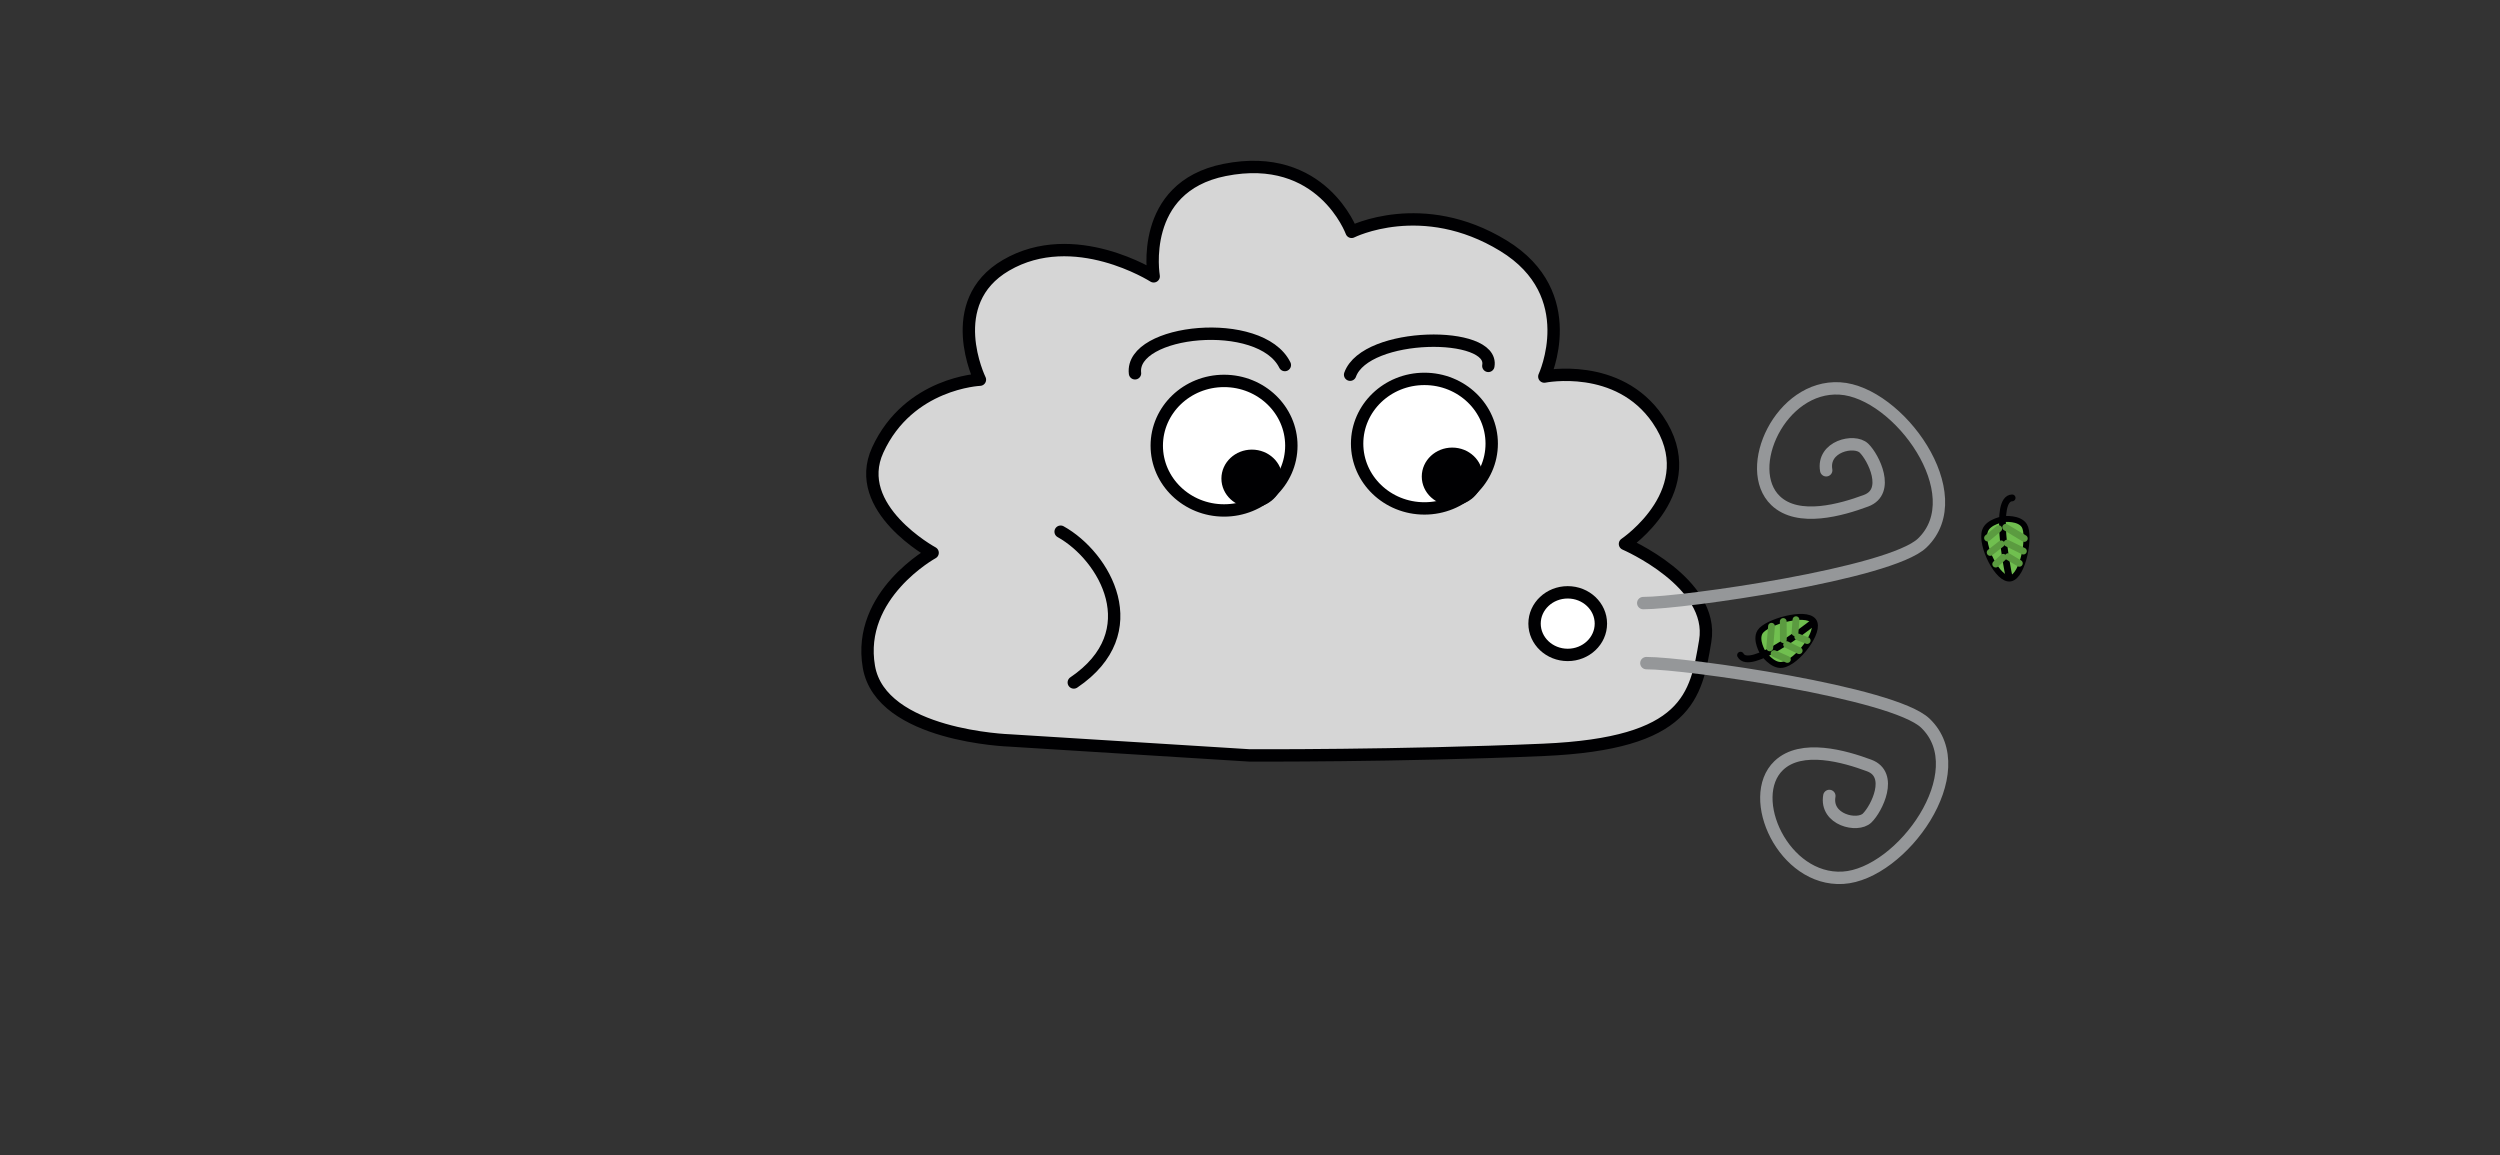 <?xml version="1.0" encoding="UTF-8" standalone="no"?>
<!DOCTYPE svg PUBLIC "-//W3C//DTD SVG 1.1//EN" "http://www.w3.org/Graphics/SVG/1.1/DTD/svg11.dtd">
<!-- Created with Vectornator (http://vectornator.io/) -->
<svg height="100%" stroke-miterlimit="10" style="fill-rule:nonzero;clip-rule:evenodd;stroke-linecap:round;stroke-linejoin:round;" version="1.1" viewBox="0 0 844 390" width="100%" xml:space="preserve" xmlns="http://www.w3.org/2000/svg" xmlns:vectornator="http://vectornator.io" xmlns:xlink="http://www.w3.org/1999/xlink">
<rect x="0" y="0" width="844" height="390" fill="#333333" stroke="none"/>
<defs/>
<g id="Layer-1" vectornator:layerName="Layer 1" visibility="hidden">
<path d="M476.579 139.343C492.797 143.381 506.953 158.016 506.953 158.016C506.953 158.016 548.802 204.908 538.831 235.442C528.86 265.975 508.132 283.048 467.07 280.151C454.481 279.262 445.122 267.839 418.793 267.79C392.464 267.742 377.21 279.896 361.755 279.956C346.3 280.015 339.547 266.965 315.884 266.174C292.221 265.384 302.348 275.435 267.103 276.793C231.859 278.152 240.938 274.819 215.376 261.723C189.814 248.627 195.13 212.67 195.13 212.67C195.13 212.67 163.044 198.9 167.281 182.445C171.518 165.989 203.428 150.863 203.428 150.863C203.428 150.863 208.257 118.797 225.061 111.1C241.865 103.403 266.32 113.895 266.32 113.895C266.32 113.895 273.87 84.308 289.008 81.632C304.146 78.956 326.872 103.191 326.872 103.191C326.872 103.191 360.244 87.578 376.203 101.12C392.162 114.662 399.357 155.815 399.357 155.815C399.357 155.815 399.514 133.562 415.524 126.985C431.534 120.408 449.495 137.23 449.495 137.23C449.495 137.23 460.361 135.305 476.579 139.343Z" fill="none" opacity="1" stroke="#959799" stroke-linecap="round" stroke-linejoin="round" stroke-width="4.178"/>
</g>
<g id="Layer-2" vectornator:layerName="Layer 2" visibility="hidden">
<path d="M229.765 329.195C200.417 333.211 195.374 306.386 195.374 306.386C195.374 306.386 187.048 327.919 153.658 318.126C125.038 309.733 129.881 283.716 129.881 283.716C129.881 283.716 104.417 295.27 85.209 270.529C66.959 247.02 95.706 232.224 95.706 232.224C95.706 232.224 66.312 234.284 62.993 210.693C59.544 186.179 85.365 179.598 85.365 179.598C85.365 179.598 57.601 161.874 67.291 142.399C78.427 120.017 102.806 132.534 102.806 132.534C102.806 132.534 90.886 106.11 112.791 94.208C136.187 81.497 162.518 99.467 162.518 99.467C162.518 99.467 158.237 69.239 187.55 64.315C220.599 58.763 229.765 86.519 229.765 86.519C229.765 86.519 236.976 55.884 271.98 64.315C311.287 73.782 301.029 95.451 301.029 95.451C301.029 95.451 318.05 74.835 344.926 92.418C371.185 109.597 353.017 131.607 353.017 131.607C353.017 131.607 376.084 122.285 388.832 142.203C404.311 166.389 374.783 179.289 374.783 179.289C374.783 179.289 406.165 180.599 404.879 211.002C403.591 241.455 370.313 241.801 370.313 241.801C370.313 241.801 387.254 265.234 370.614 279.488C351.175 296.14 326.56 278.464 326.56 278.464C326.56 278.464 334.143 307.643 307.726 318.435C282.901 328.577 262.303 305.15 262.303 305.15C262.303 305.15 261.023 324.918 229.765 329.195Z" fill="#ffffff" fill-rule="nonzero" opacity="1" stroke="#000002" stroke-linecap="butt" stroke-linejoin="round" stroke-width="4.178"/>
</g>
<g id="Layer-3" vectornator:layerName="Layer 3">
<path d="M421.809 255.025L340.893 249.975C340.893 249.975 297.382 248.585 293.338 225.108C289.134 200.713 314.853 186.624 314.853 186.624C314.853 186.624 287.252 171.661 296.337 151.896C306.778 129.181 330.819 128.181 330.819 128.181C330.819 128.181 318.089 102.137 339.616 89.566C362.61 76.139 389.482 93.289 389.482 93.289C389.482 93.289 384.271 63.207 413.418 57.381C446.281 50.813 456.298 78.272 456.298 78.272C456.298 78.272 480.157 66.213 507.563 82.959C534.339 99.321 521.362 127.127 521.362 127.127C521.362 127.127 546.305 122.073 559.661 141.589C575.879 165.285 548.594 183.631 548.594 183.631C548.594 183.631 578.969 196.683 575.683 216.387C572.573 235.028 569.837 251.036 521.088 253.149C472.34 255.263 421.809 255.025 421.809 255.025Z" fill="#d6d6d6" fill-rule="nonzero" opacity="1" stroke="#000002" stroke-linecap="butt" stroke-linejoin="round" stroke-width="4.178"/>
</g>
<g id="Layer-4" vectornator:layerName="Layer 4">
<path d="M518.064 210.534C518.064 204.698 523.077 199.968 529.262 199.968C535.446 199.968 540.459 204.698 540.459 210.534C540.459 216.369 535.446 221.1 529.262 221.1C523.077 221.1 518.064 216.369 518.064 210.534Z" fill="#ffffff" fill-rule="nonzero" opacity="1" stroke="#000002" stroke-linecap="butt" stroke-linejoin="round" stroke-width="4.178"/>
</g>
<g id="Layer-6" vectornator:layerName="Layer 6">
<path d="M358.068 179.5C372.927 187.761 387.79 213.321 362.51 230.402" fill="none" opacity="1" stroke="#000002" stroke-linecap="round" stroke-linejoin="round" stroke-width="4.178"/>
</g>
<g id="Layer-5" vectornator:layerName="Layer 5">
<path d="M390.523 150.461C390.523 138.386 400.694 128.597 413.241 128.597C425.788 128.597 435.96 138.386 435.96 150.461C435.96 162.537 425.788 172.326 413.241 172.326C400.694 172.326 390.523 162.537 390.523 150.461Z" fill="#ffffff" fill-rule="nonzero" opacity="1" stroke="#000002" stroke-linecap="butt" stroke-linejoin="round" stroke-width="4.178"/>
<path d="M458.166 149.778C458.166 137.703 468.337 127.914 480.884 127.914C493.431 127.914 503.602 137.703 503.602 149.778C503.602 161.853 493.431 171.642 480.884 171.642C468.337 171.642 458.166 161.853 458.166 149.778Z" fill="#ffffff" fill-rule="nonzero" opacity="1" stroke="#000002" stroke-linecap="butt" stroke-linejoin="round" stroke-width="4.178"/>
<path d="M414.437 161.564C414.437 157.319 418.108 153.878 422.636 153.878C427.164 153.878 430.835 157.319 430.835 161.564C430.835 165.809 427.164 169.251 422.636 169.251C418.108 169.251 414.437 165.809 414.437 161.564Z" fill="#000002" fill-rule="nonzero" opacity="1" stroke="#000002" stroke-linecap="butt" stroke-linejoin="round" stroke-width="4.178"/>
<path d="M482.079 160.881C482.079 156.636 485.75 153.194 490.279 153.194C494.807 153.194 498.478 156.636 498.478 160.881C498.478 165.126 494.807 168.568 490.279 168.568C485.75 168.568 482.079 165.126 482.079 160.881Z" fill="#000002" fill-rule="nonzero" opacity="1" stroke="#000002" stroke-linecap="butt" stroke-linejoin="round" stroke-width="4.178"/>
</g>
<g id="Layer-7" vectornator:layerName="Layer 7">
<path d="M383.176 126.026C381.427 111.149 425.556 106.616 433.764 123.238" fill="none" opacity="1" stroke="#000002" stroke-linecap="round" stroke-linejoin="round" stroke-width="4.178"/>
<path d="M455.8 126.498C461.076 111.866 504.624 111.596 502.464 123.524" fill="none" opacity="1" stroke="#000002" stroke-linecap="round" stroke-linejoin="round" stroke-width="4.178"/>
</g>
<clipPath id="ArtboardFrame">
<rect height="390" width="844" x="0" y="0"/>
</clipPath>
<g clip-path="url(#ArtboardFrame)" id="Layer-8" vectornator:layerName="Layer 8">
<path d="M931.393 163.357C984.342 162.109 1069.79 174.194 1114.82 143.973C1127.43 135.514 1139.44 119.312 1139.46 103.217C1139.49 83.486 1112.74 73.868 1097.19 73.786C1071.07 73.648 1043.78 84.027 1032.85 109.271C1019.38 140.421 1053.89 149.786 1074.78 141.921C1083.86 138.504 1096.38 128.868 1096.22 117.182C1096.05 104.272 1088.6 98.371 1080.63 102.457C1064.01 110.983 1080.96 119.628 1080.96 119.628" fill="none" opacity="1" stroke="#959799" stroke-linecap="round" stroke-linejoin="round" stroke-width="4.178"/>
<path d="M911.232 210.766C964.064 207.028 998.99 210.105 1046.66 235.957C1060.01 243.193 1077.22 259.794 1078.76 275.815C1080.64 295.456 1092.25 312.348 1076.78 313.892C1050.79 316.486 1022.64 308.72 1009.39 284.615C993.046 254.871 1026.52 242.301 1048.07 248.166C1057.43 250.715 1070.79 259.131 1071.73 270.779C1072.78 283.648 1065.92 290.223 1057.6 286.905C1040.25 279.98 1056.31 269.78 1056.31 269.78" fill="none" opacity="1" stroke="#959799" stroke-linecap="round" stroke-linejoin="round" stroke-width="4.178"/>
<path d="M554.754 203.602C567.984 203.633 638.114 193.699 648.926 183.342C666.004 166.984 640.896 132.319 621.117 131.14C601.101 129.947 588.177 158.22 599.438 169.017C607.087 176.351 621.761 172.103 629.99 169.038C638.22 165.972 632.512 154.427 629.274 151.298C626.036 148.169 615.129 150.663 616.527 158.764" fill="none" opacity="1" stroke="#959799" stroke-linecap="round" stroke-linejoin="round" stroke-width="4.178"/>
<path d="M555.812 223.872C569.043 223.841 639.172 233.776 649.985 244.132C667.062 260.49 641.955 295.156 622.176 296.334C602.16 297.527 589.236 269.254 600.496 258.457C608.146 251.123 622.82 255.371 631.049 258.437C639.279 261.503 633.571 273.047 630.333 276.176C627.095 279.305 616.188 276.812 617.585 268.711" fill="none" opacity="1" stroke="#959799" stroke-linecap="round" stroke-linejoin="round" stroke-width="4.178"/>
</g>
<g clip-path="url(#ArtboardFrame)" id="Layer-9" vectornator:layerName="Layer 9">
<g opacity="1">
<path d="M676.617 175.23C676.617 175.23 681.711 174.717 683.423 177.486C685.483 180.815 683.034 194.438 678.737 195.285C674.583 196.104 668.518 184.098 670.14 179.208C671.205 175.996 676.617 175.23 676.617 175.23Z" fill="#70bf4f" fill-rule="nonzero" opacity="1" stroke="#000002" stroke-linecap="round" stroke-linejoin="round" stroke-width="2.009"/>
<path d="M678.259 194.701C677.687 192.279 672.945 168.306 679.289 168.086" fill="none" opacity="1" stroke="#000002" stroke-linecap="round" stroke-linejoin="round" stroke-width="2.298"/>
<path d="M681.728 190.176L677.949 187.93" fill="none" opacity="1" stroke="#5b9b40" stroke-linecap="butt" stroke-linejoin="round" stroke-width="2.298"/>
<path d="M676.275 188.148L673.756 190.444" fill="none" opacity="1" stroke="#5b9b40" stroke-linecap="butt" stroke-linejoin="round" stroke-width="2.298"/>
<path d="M683.092 186.052L677.596 183.363" fill="none" opacity="1" stroke="#5b9b40" stroke-linecap="butt" stroke-linejoin="round" stroke-width="2.298"/>
<path d="M675.599 183.612L671.884 186.505" fill="none" opacity="1" stroke="#5b9b40" stroke-linecap="butt" stroke-linejoin="round" stroke-width="2.298"/>
<path d="M683.407 181.785L677.13 178.02" fill="none" opacity="1" stroke="#5b9b40" stroke-linecap="butt" stroke-linejoin="round" stroke-width="2.298"/>
<path d="M674.756 178.486L670.992 181.626" fill="none" opacity="1" stroke="#5b9b40" stroke-linecap="butt" stroke-linejoin="round" stroke-width="2.298"/>
</g>
<g opacity="1">
<path d="M595.194 220.42C595.194 220.42 592.477 216.08 594.2 213.318C596.272 209.997 609.57 206.157 612.233 209.633C614.808 212.994 606.732 223.75 601.629 224.464C598.278 224.932 595.194 220.42 595.194 220.42Z" fill="#70bf4f" fill-rule="nonzero" opacity="1" stroke="#000002" stroke-linecap="round" stroke-linejoin="round" stroke-width="2.009"/>
<path d="M611.921 210.321C610.004 211.907 590.613 226.779 587.605 221.189" fill="none" opacity="1" stroke="#000002" stroke-linecap="round" stroke-linejoin="round" stroke-width="2.298"/>
<path d="M606.327 209.215L605.988 213.598" fill="none" opacity="1" stroke="#5b9b40" stroke-linecap="butt" stroke-linejoin="round" stroke-width="2.298"/>
<path d="M606.926 215.003L610.1 216.243" fill="none" opacity="1" stroke="#5b9b40" stroke-linecap="butt" stroke-linejoin="round" stroke-width="2.298"/>
<path d="M602.026 209.82L602.05 215.938" fill="none" opacity="1" stroke="#5b9b40" stroke-linecap="butt" stroke-linejoin="round" stroke-width="2.298"/>
<path d="M603.159 217.618L607.398 219.667" fill="none" opacity="1" stroke="#5b9b40" stroke-linecap="butt" stroke-linejoin="round" stroke-width="2.298"/>
<path d="M598.061 211.428L597.467 218.724" fill="none" opacity="1" stroke="#5b9b40" stroke-linecap="butt" stroke-linejoin="round" stroke-width="2.298"/>
<path d="M598.937 220.645L603.419 222.628" fill="none" opacity="1" stroke="#5b9b40" stroke-linecap="butt" stroke-linejoin="round" stroke-width="2.298"/>
</g>
<g opacity="1">
<path d="M1189.09 245.492C1189.09 245.492 1191.57 249.972 1189.7 252.637C1187.46 255.841 1173.97 258.957 1171.5 255.342C1169.11 251.847 1177.75 241.543 1182.89 241.106C1186.26 240.819 1189.09 245.492 1189.09 245.492Z" fill="#70bf4f" fill-rule="nonzero" opacity="1" stroke="#000002" stroke-linecap="round" stroke-linejoin="round" stroke-width="2.009"/>
<path d="M1171.85 254.672C1173.85 253.192 1194.01 239.389 1196.71 245.133" fill="none" opacity="1" stroke="#000002" stroke-linecap="round" stroke-linejoin="round" stroke-width="2.298"/>
<path d="M1177.37 256.078L1177.95 251.72" fill="none" opacity="1" stroke="#5b9b40" stroke-linecap="butt" stroke-linejoin="round" stroke-width="2.298"/>
<path d="M1177.09 250.267L1173.98 248.857" fill="none" opacity="1" stroke="#5b9b40" stroke-linecap="butt" stroke-linejoin="round" stroke-width="2.298"/>
<path d="M1181.7 255.707L1182.01 249.597" fill="none" opacity="1" stroke="#5b9b40" stroke-linecap="butt" stroke-linejoin="round" stroke-width="2.298"/>
<path d="M1180.99 247.859L1176.87 245.584" fill="none" opacity="1" stroke="#5b9b40" stroke-linecap="butt" stroke-linejoin="round" stroke-width="2.298"/>
<path d="M1185.75 254.316L1186.73 247.062" fill="none" opacity="1" stroke="#5b9b40" stroke-linecap="butt" stroke-linejoin="round" stroke-width="2.298"/>
<path d="M1185.37 245.064L1181 242.842" fill="none" opacity="1" stroke="#5b9b40" stroke-linecap="butt" stroke-linejoin="round" stroke-width="2.298"/>
</g>
<g opacity="1">
<path d="M1115.83 19.621C1115.83 19.621 1118.43 23.567 1116.9 26.151C1115.06 29.258 1102.87 33.083 1100.34 29.933C1097.9 26.887 1105.12 16.794 1109.81 16.028C1112.89 15.525 1115.83 19.621 1115.83 19.621Z" fill="#70bf4f" fill-rule="nonzero" opacity="1" stroke="#000002" stroke-linecap="round" stroke-linejoin="round" stroke-width="1.854"/>
<path d="M1100.61 29.292C1102.35 27.788 1119.92 13.658 1122.81 18.75" fill="none" opacity="1" stroke="#000002" stroke-linecap="round" stroke-linejoin="round" stroke-width="2.12"/>
<path d="M1105.8 30.193L1106.02 26.143" fill="none" opacity="1" stroke="#5b9b40" stroke-linecap="butt" stroke-linejoin="round" stroke-width="2.12"/>
<path d="M1105.12 24.867L1102.17 23.79" fill="none" opacity="1" stroke="#5b9b40" stroke-linecap="butt" stroke-linejoin="round" stroke-width="2.12"/>
<path d="M1109.75 29.544L1109.6 23.901" fill="none" opacity="1" stroke="#5b9b40" stroke-linecap="butt" stroke-linejoin="round" stroke-width="2.12"/>
<path d="M1108.54 22.374L1104.59 20.575" fill="none" opacity="1" stroke="#5b9b40" stroke-linecap="butt" stroke-linejoin="round" stroke-width="2.12"/>
<path d="M1113.38 27.977L1113.77 21.234" fill="none" opacity="1" stroke="#5b9b40" stroke-linecap="butt" stroke-linejoin="round" stroke-width="2.12"/>
<path d="M1112.37 19.493L1108.2 17.759" fill="none" opacity="1" stroke="#5b9b40" stroke-linecap="butt" stroke-linejoin="round" stroke-width="2.12"/>
</g>
</g>
</svg>
